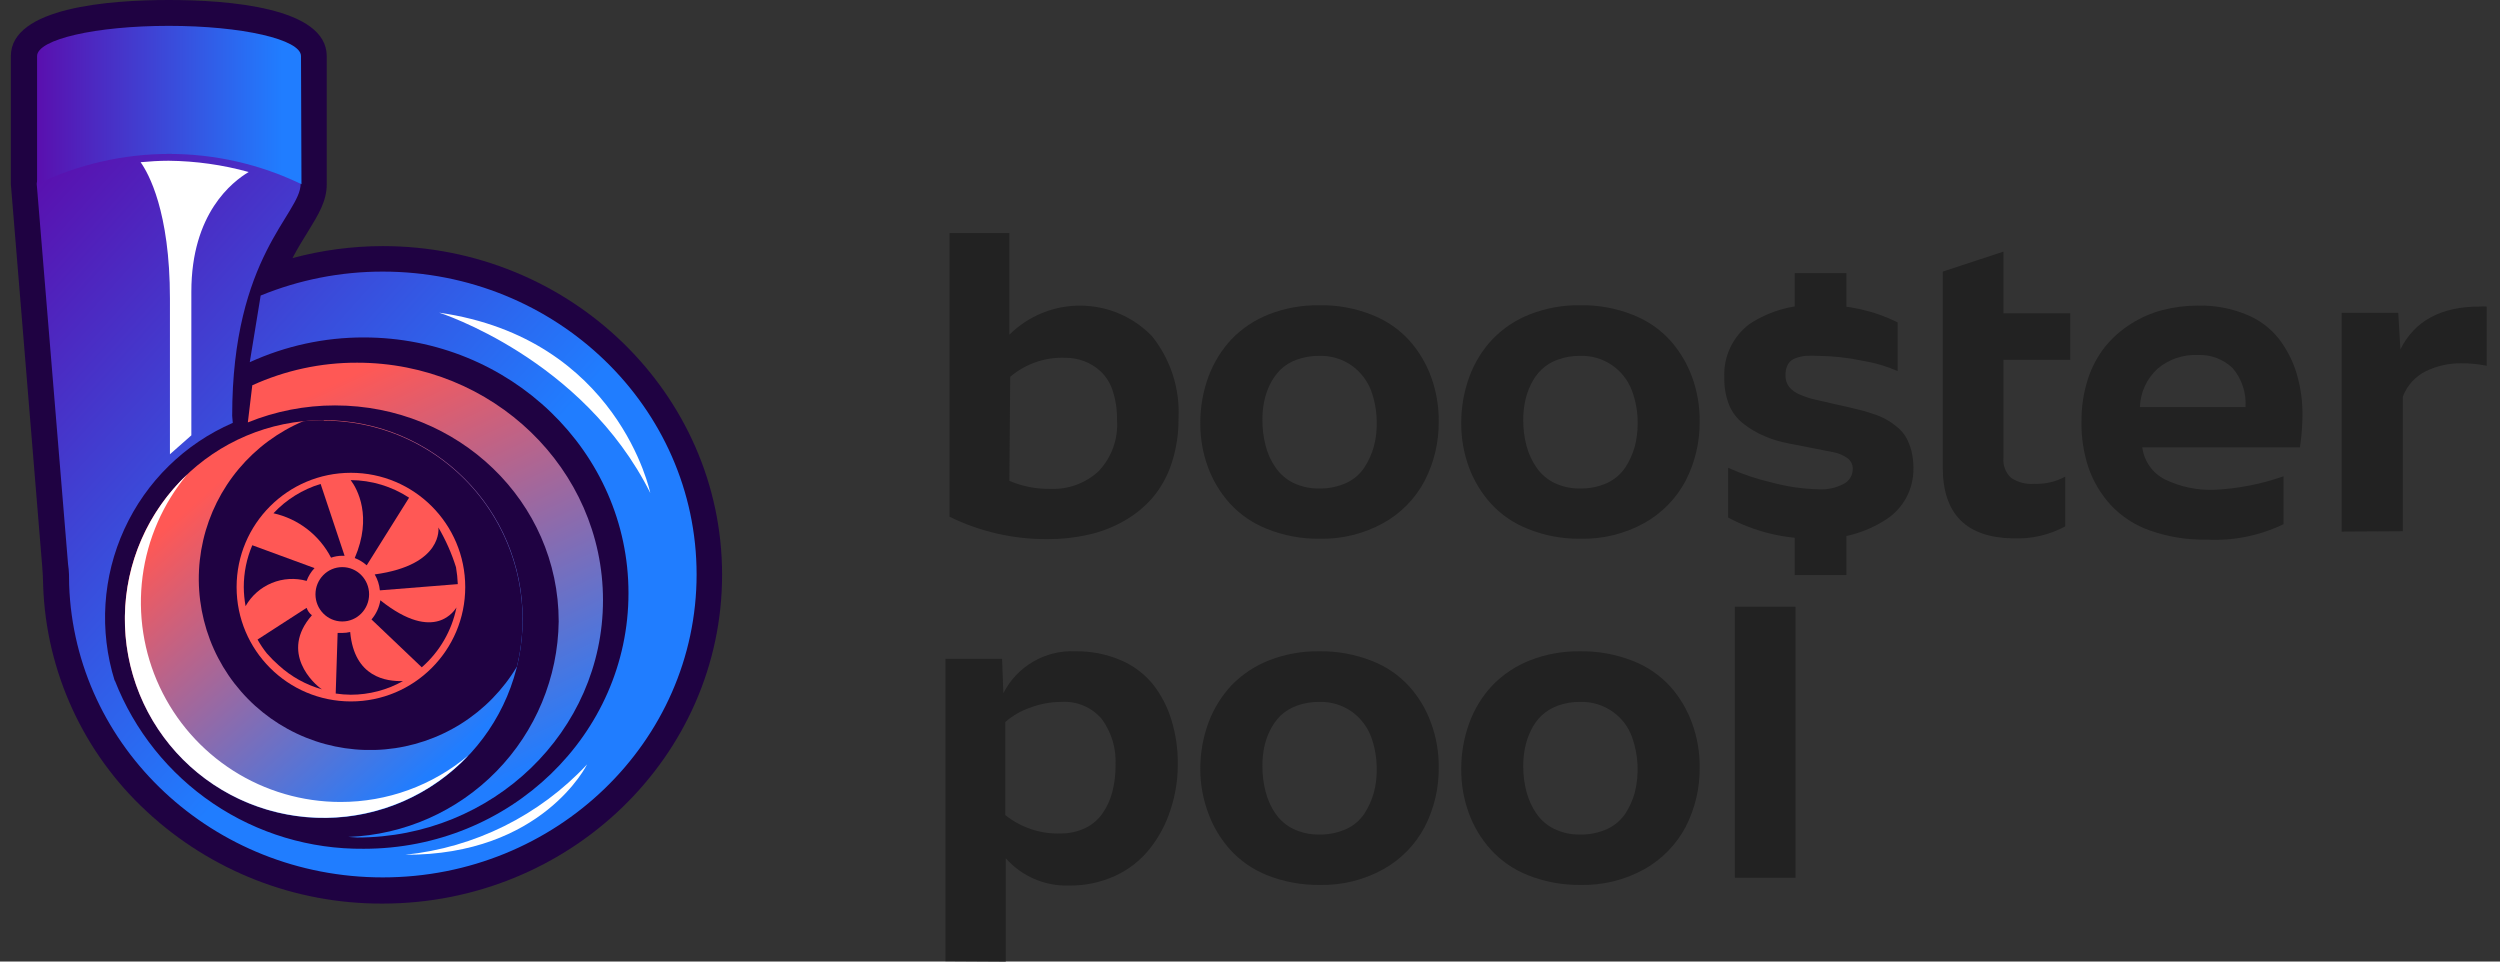 <svg width="117" height="45" viewBox="0 0 117 45" fill="none" xmlns="http://www.w3.org/2000/svg">
<rect x="0" y="0" width="117" height="45" fill="#333333" stroke="none"/>
<path d="M17.907 11.517C16.483 11.52 15.065 11.708 13.689 12.078C13.941 11.596 14.193 11.193 14.412 10.84C14.905 10.039 15.291 9.406 15.291 8.632V2.627C15.291 0.342 10.658 0 7.897 0C5.135 0 0.508 0.342 0.508 2.627V8.621L1.976 26.514C2.004 26.794 2.009 27.074 2.02 27.382V27.432C2.092 29.421 2.557 31.376 3.388 33.184C4.219 34.993 5.399 36.619 6.86 37.969C9.858 40.761 13.806 42.305 17.902 42.288C26.663 42.288 33.794 35.387 33.794 26.9C33.794 18.413 26.669 11.517 17.907 11.517Z" fill="#1F0242"/>
<path d="M15.151 38.283C20.293 38.283 24.461 34.115 24.461 28.973C24.461 23.831 20.293 19.663 15.151 19.663C10.009 19.663 5.841 23.831 5.841 28.973C5.841 34.115 10.009 38.283 15.151 38.283Z" fill="url(#paint0_linear_220_7919)"/>
<path d="M15.151 19.663C14.831 19.663 14.511 19.679 14.193 19.713C13.027 20.206 11.995 20.969 11.181 21.937C10.367 22.906 9.794 24.054 9.509 25.287C9.224 26.52 9.235 27.803 9.542 29.031C9.848 30.259 10.441 31.397 11.273 32.351C12.104 33.306 13.149 34.05 14.323 34.522C15.497 34.995 16.766 35.182 18.027 35.07C19.287 34.957 20.503 34.547 21.575 33.874C22.646 33.201 23.543 32.284 24.192 31.197C24.525 29.828 24.543 28.4 24.245 27.023C23.946 25.645 23.338 24.353 22.468 23.245C21.597 22.136 20.486 21.24 19.219 20.623C17.951 20.007 16.56 19.686 15.151 19.685V19.663Z" fill="#1F0242"/>
<path d="M16.423 32.827C19.377 32.827 21.773 30.431 21.773 27.477C21.773 24.522 19.377 22.127 16.423 22.127C13.468 22.127 11.073 24.522 11.073 27.477C11.073 30.431 13.468 32.827 16.423 32.827Z" fill="#FF5855"/>
<path d="M16.299 39.168C18.921 39.071 21.404 37.97 23.237 36.093C25.07 34.217 26.112 31.708 26.147 29.085C26.147 23.483 21.459 18.974 15.678 18.974C14.28 18.973 12.895 19.243 11.599 19.769L11.807 18.032C13.347 17.331 15.021 16.969 16.714 16.974C23.066 16.974 28.22 21.948 28.22 28.088C28.22 34.227 23.066 39.196 16.714 39.196" fill="url(#paint1_linear_220_7919)"/>
<path d="M5.376 31.852C6.289 34.191 7.893 36.196 9.973 37.602C12.053 39.008 14.512 39.747 17.022 39.723C23.867 39.723 29.413 34.367 29.413 27.757C29.413 21.147 23.867 15.792 17.022 15.792C15.182 15.79 13.363 16.186 11.689 16.951L12.199 13.831C14.012 13.09 15.953 12.709 17.913 12.711C26.024 12.711 32.601 19.058 32.601 26.883C32.601 34.709 26.024 41.062 17.913 41.062C9.969 41.062 3.499 34.978 3.236 27.371C3.236 27.052 3.236 26.727 3.185 26.402L1.718 8.605C1.718 7.82 4.519 7.187 7.88 7.187C11.241 7.187 14.07 7.82 14.07 8.605C14.07 10.022 10.866 11.966 10.866 19.461L10.894 19.791C8.647 20.767 6.84 22.537 5.82 24.763C4.799 26.989 4.637 29.514 5.365 31.852H5.376Z" fill="url(#paint2_linear_220_7919)"/>
<path d="M14.087 2.627C14.087 1.843 11.314 1.21 7.897 1.21C4.48 1.21 1.735 1.843 1.735 2.627V8.621C3.664 7.688 5.779 7.204 7.922 7.204C10.065 7.204 12.18 7.688 14.109 8.621" fill="url(#paint3_linear_220_7919)"/>
<path d="M20.551 14.632C20.551 14.632 27.273 16.761 30.433 23.069C30.433 23.069 28.943 15.837 20.551 14.632Z" fill="white"/>
<path d="M7.897 7.523C7.448 7.523 7.006 7.551 6.58 7.591C6.944 8.1 7.953 9.887 7.953 13.977V21.259L8.955 20.374C8.955 20.374 8.955 17.136 8.955 13.652C8.955 9.971 10.888 8.498 11.639 8.05C10.419 7.713 9.161 7.536 7.897 7.523Z" fill="white"/>
<path d="M15.93 37.532C14.154 37.531 12.415 37.023 10.917 36.069C9.419 35.115 8.224 33.753 7.472 32.144C6.72 30.535 6.443 28.745 6.672 26.984C6.901 25.223 7.627 23.564 8.765 22.2C7.859 23.054 7.134 24.081 6.633 25.221C6.131 26.36 5.863 27.588 5.845 28.833C5.827 30.078 6.058 31.314 6.526 32.467C6.994 33.621 7.689 34.669 8.569 35.549C9.45 36.429 10.498 37.124 11.651 37.592C12.805 38.06 14.04 38.291 15.285 38.273C16.53 38.255 17.758 37.987 18.898 37.486C20.037 36.984 21.064 36.259 21.918 35.353C20.242 36.764 18.121 37.536 15.93 37.532Z" fill="white"/>
<path d="M18.96 40.003C22.216 39.669 25.241 38.167 27.475 35.774C27.475 35.774 25.385 40.031 18.96 40.003Z" fill="white"/>
<path d="M16.602 26.116C16.808 26.195 16.997 26.311 17.162 26.457L19.145 23.292C18.332 22.76 17.383 22.474 16.412 22.469C16.725 22.883 17.437 24.177 16.602 26.116Z" fill="#1F0242"/>
<path d="M17.537 26.883C17.671 27.111 17.753 27.365 17.778 27.628L21.425 27.337C21.414 27.072 21.386 26.808 21.341 26.547C21.138 25.898 20.861 25.274 20.517 24.687C20.517 24.687 20.769 26.441 17.537 26.883Z" fill="#1F0242"/>
<path d="M16.389 29.578C16.266 29.607 16.14 29.622 16.013 29.622C15.941 29.622 15.873 29.622 15.801 29.622L15.711 32.457C15.944 32.493 16.18 32.511 16.417 32.513C17.272 32.513 18.113 32.293 18.859 31.874C18.097 31.897 16.579 31.712 16.389 29.578Z" fill="#1F0242"/>
<path d="M16.019 29.085C16.712 29.085 17.274 28.515 17.274 27.813C17.274 27.111 16.712 26.541 16.019 26.541C15.326 26.541 14.764 27.111 14.764 27.813C14.764 28.515 15.326 29.085 16.019 29.085Z" fill="#1F0242"/>
<path d="M17.801 28.093C17.748 28.425 17.605 28.735 17.386 28.99L19.739 31.23C20.574 30.501 21.145 29.516 21.363 28.429C21.313 28.491 20.389 30.16 17.801 28.093Z" fill="#1F0242"/>
<path d="M14.597 28.794C14.482 28.705 14.396 28.584 14.35 28.447L12.053 29.931C12.181 30.159 12.327 30.377 12.49 30.581C12.664 30.78 12.852 30.967 13.05 31.141C13.626 31.666 14.317 32.05 15.067 32.261C14.692 32.015 13.067 30.542 14.597 28.794Z" fill="#1F0242"/>
<path d="M14.35 27.186C14.431 26.963 14.557 26.759 14.72 26.587L11.807 25.517C11.543 26.137 11.408 26.803 11.409 27.477C11.411 27.776 11.44 28.074 11.493 28.368C11.769 27.88 12.2 27.499 12.718 27.285C13.236 27.071 13.81 27.036 14.35 27.186Z" fill="#1F0242"/>
<path d="M15.493 26.099C15.661 26.041 15.836 26.011 16.014 26.01H16.126L15.005 22.648C14.162 22.904 13.4 23.377 12.798 24.021C13.372 24.149 13.911 24.402 14.376 24.761C14.842 25.12 15.223 25.577 15.493 26.099Z" fill="#1F0242"/>
<path d="M44.438 24.183V10.907H47.239V15.663C47.679 15.226 48.203 14.88 48.778 14.647C49.353 14.413 49.968 14.296 50.589 14.303C51.209 14.309 51.823 14.438 52.393 14.683C52.963 14.928 53.479 15.284 53.911 15.73C54.788 16.823 55.231 18.202 55.154 19.601C55.161 20.311 55.051 21.017 54.829 21.691C54.641 22.272 54.342 22.812 53.95 23.282C53.571 23.719 53.12 24.088 52.617 24.374C52.093 24.674 51.526 24.894 50.936 25.024C50.309 25.166 49.669 25.235 49.026 25.231C47.436 25.243 45.865 24.885 44.438 24.183ZM47.239 22.503C47.846 22.763 48.501 22.891 49.16 22.878C49.985 22.915 50.791 22.622 51.401 22.066C51.71 21.745 51.947 21.363 52.098 20.944C52.248 20.525 52.309 20.079 52.275 19.635C52.284 19.177 52.215 18.72 52.073 18.285C51.965 17.942 51.772 17.632 51.513 17.383C51.288 17.172 51.023 17.009 50.734 16.901C50.446 16.794 50.14 16.741 49.833 16.744C48.9 16.712 47.989 17.029 47.278 17.635L47.239 22.503Z" fill="#222222"/>
<path d="M56.174 19.819C56.168 19.072 56.297 18.331 56.555 17.629C56.796 16.976 57.166 16.378 57.641 15.87C58.137 15.359 58.737 14.962 59.4 14.705C60.145 14.417 60.938 14.274 61.736 14.285C62.58 14.269 63.417 14.421 64.201 14.733C64.874 14.992 65.476 15.404 65.96 15.937C66.407 16.438 66.753 17.02 66.98 17.651C67.217 18.307 67.337 18.999 67.333 19.696C67.346 20.669 67.121 21.631 66.677 22.497C66.238 23.333 65.564 24.022 64.739 24.48C63.824 24.984 62.792 25.238 61.748 25.214C60.909 25.223 60.078 25.067 59.3 24.755C58.633 24.494 58.035 24.084 57.552 23.556C57.104 23.057 56.756 22.477 56.527 21.847C56.291 21.197 56.172 20.511 56.174 19.819ZM59.081 19.657C59.079 20.063 59.129 20.468 59.232 20.861C59.324 21.224 59.48 21.567 59.692 21.875C59.904 22.184 60.191 22.433 60.526 22.598C60.904 22.779 61.318 22.869 61.736 22.861C62.176 22.87 62.613 22.78 63.014 22.598C63.356 22.441 63.647 22.19 63.854 21.875C64.047 21.58 64.194 21.257 64.291 20.917C64.387 20.565 64.434 20.201 64.431 19.836C64.437 19.305 64.348 18.778 64.168 18.279C63.989 17.814 63.679 17.412 63.277 17.119C62.828 16.801 62.287 16.637 61.736 16.654C61.377 16.65 61.02 16.711 60.683 16.834C60.398 16.934 60.139 17.094 59.921 17.304C59.723 17.506 59.558 17.739 59.434 17.993C59.309 18.249 59.217 18.52 59.16 18.8C59.105 19.082 59.078 19.369 59.081 19.657Z" fill="#222222"/>
<path d="M68.386 19.819C68.38 19.072 68.51 18.331 68.767 17.629C69.006 16.975 69.376 16.377 69.854 15.87C70.349 15.359 70.949 14.962 71.613 14.705C72.355 14.417 73.146 14.274 73.943 14.285C74.788 14.269 75.628 14.421 76.413 14.733C77.085 14.993 77.687 15.405 78.172 15.937C78.617 16.439 78.963 17.021 79.192 17.651C79.43 18.307 79.549 18.999 79.545 19.696C79.558 20.669 79.333 21.631 78.889 22.497C78.448 23.331 77.775 24.02 76.951 24.48C76.034 24.985 75 25.238 73.954 25.214C73.118 25.223 72.288 25.067 71.512 24.755C70.844 24.495 70.246 24.085 69.764 23.556C69.316 23.057 68.968 22.477 68.739 21.847C68.503 21.197 68.384 20.511 68.386 19.819ZM71.288 19.657C71.285 20.063 71.336 20.468 71.439 20.861C71.535 21.223 71.692 21.566 71.904 21.875C72.116 22.184 72.403 22.433 72.739 22.598C73.114 22.779 73.526 22.869 73.943 22.861C74.385 22.871 74.823 22.781 75.226 22.598C75.566 22.437 75.856 22.188 76.066 21.875C76.259 21.58 76.406 21.257 76.503 20.917C76.596 20.564 76.643 20.201 76.643 19.836C76.65 19.305 76.559 18.777 76.374 18.279C76.19 17.788 75.856 17.366 75.42 17.075C74.984 16.783 74.467 16.636 73.943 16.654C73.586 16.65 73.231 16.711 72.895 16.834C72.611 16.934 72.351 17.094 72.134 17.304C71.931 17.503 71.766 17.736 71.646 17.993C71.518 18.248 71.426 18.52 71.372 18.8C71.315 19.082 71.287 19.369 71.288 19.657Z" fill="#222222"/>
<path d="M80.698 17.679C80.673 17.197 80.766 16.716 80.971 16.278C81.175 15.841 81.483 15.46 81.869 15.17C82.862 14.514 84.043 14.203 85.23 14.284C86.47 14.263 87.698 14.537 88.81 15.086V17.366C88.294 17.141 87.752 16.981 87.197 16.889C86.506 16.742 85.802 16.663 85.096 16.654C84.9 16.644 84.704 16.644 84.508 16.654C84.347 16.67 84.189 16.706 84.037 16.761C83.888 16.81 83.761 16.912 83.679 17.046C83.593 17.208 83.553 17.39 83.561 17.573C83.556 17.764 83.615 17.951 83.729 18.105C83.869 18.272 84.051 18.399 84.256 18.475C84.483 18.574 84.719 18.651 84.961 18.704L85.863 18.912L86.02 18.945L86.844 19.136C87.062 19.186 87.309 19.253 87.583 19.343C87.814 19.412 88.037 19.503 88.25 19.617C88.436 19.72 88.612 19.84 88.776 19.976C88.946 20.112 89.09 20.277 89.202 20.463C89.311 20.664 89.395 20.876 89.454 21.096C89.519 21.364 89.551 21.639 89.549 21.914C89.557 22.388 89.444 22.856 89.222 23.274C89 23.693 88.675 24.048 88.278 24.306C87.293 24.948 86.13 25.264 84.956 25.208C83.535 25.231 82.131 24.892 80.878 24.222V21.892C81.533 22.189 82.216 22.419 82.917 22.581C83.648 22.779 84.4 22.886 85.157 22.9C85.547 22.917 85.933 22.83 86.278 22.648C86.41 22.582 86.52 22.481 86.597 22.355C86.673 22.229 86.712 22.084 86.709 21.937C86.71 21.84 86.688 21.743 86.644 21.657C86.6 21.57 86.536 21.495 86.457 21.438C86.253 21.295 86.019 21.2 85.774 21.158L84.81 20.968L83.69 20.749C83.305 20.677 82.929 20.563 82.569 20.407C82.228 20.262 81.906 20.073 81.612 19.847C81.312 19.618 81.076 19.315 80.928 18.968C80.765 18.558 80.687 18.12 80.698 17.679Z" fill="#222222"/>
<path d="M90.921 21.875V12.711L93.761 11.775V14.66H96.887V16.839H93.761V21.438C93.746 21.61 93.771 21.782 93.833 21.942C93.895 22.103 93.993 22.247 94.12 22.363C94.436 22.575 94.816 22.674 95.196 22.643C95.703 22.665 96.206 22.549 96.652 22.307V24.637C95.91 25.036 95.074 25.229 94.232 25.197C92.025 25.167 90.921 24.06 90.921 21.875Z" fill="#222222"/>
<path d="M97.414 19.719C97.408 19.05 97.508 18.384 97.711 17.747C97.888 17.192 98.163 16.674 98.524 16.218C98.867 15.8 99.275 15.44 99.734 15.153C100.191 14.864 100.689 14.646 101.213 14.509C101.762 14.369 102.326 14.299 102.893 14.302C103.661 14.287 104.424 14.43 105.134 14.722C105.735 14.964 106.263 15.36 106.663 15.87C107.033 16.358 107.312 16.908 107.487 17.495C107.671 18.122 107.762 18.773 107.756 19.427C107.752 19.932 107.712 20.435 107.638 20.934H100.26C100.3 21.253 100.418 21.558 100.604 21.821C100.79 22.084 101.037 22.297 101.325 22.441C102.042 22.786 102.832 22.951 103.627 22.923C104.733 22.871 105.826 22.658 106.87 22.29V24.531C105.747 25.074 104.503 25.323 103.257 25.253C102.359 25.271 101.466 25.127 100.619 24.828C99.921 24.586 99.293 24.178 98.787 23.64C98.325 23.136 97.971 22.543 97.745 21.898C97.511 21.196 97.399 20.459 97.414 19.719ZM100.159 19.052H105.089C105.136 18.39 104.921 17.736 104.49 17.231C104.275 17.023 104.021 16.861 103.741 16.755C103.462 16.649 103.164 16.601 102.865 16.615C102.175 16.581 101.498 16.811 100.972 17.259C100.721 17.488 100.52 17.764 100.378 18.072C100.237 18.38 100.158 18.713 100.148 19.052H100.159Z" fill="#222222"/>
<path d="M109.587 24.878V14.638H112.237L112.338 16.352C113.004 15.013 114.242 14.347 116.041 14.347C116.152 14.338 116.265 14.338 116.377 14.347V17.119C115.99 17.04 115.595 17 115.2 17.002C114.618 16.994 114.043 17.122 113.52 17.377C113.025 17.626 112.643 18.052 112.45 18.57V24.861L109.587 24.878Z" fill="#222222"/>
<path d="M44.247 44.983V30.833H46.897L46.958 32.441C47.271 31.826 47.754 31.313 48.35 30.966C48.946 30.618 49.63 30.449 50.319 30.48C51.05 30.467 51.776 30.609 52.448 30.895C53.032 31.141 53.547 31.526 53.95 32.015C54.344 32.515 54.641 33.085 54.823 33.696C55.029 34.363 55.129 35.059 55.12 35.757C55.125 36.492 55.007 37.223 54.773 37.919C54.562 38.576 54.233 39.189 53.804 39.729C53.375 40.266 52.826 40.696 52.202 40.984C51.523 41.297 50.782 41.454 50.034 41.443C49.476 41.462 48.921 41.357 48.409 41.136C47.897 40.916 47.44 40.584 47.07 40.166V45L44.247 44.983ZM47.048 38.144C47.785 38.737 48.713 39.043 49.658 39.006C50.058 39.007 50.453 38.917 50.812 38.743C51.136 38.583 51.412 38.342 51.614 38.043C51.822 37.738 51.974 37.398 52.062 37.04C52.163 36.637 52.212 36.223 52.207 35.807C52.247 35.038 52.022 34.279 51.569 33.656C51.336 33.381 51.042 33.164 50.71 33.024C50.378 32.884 50.018 32.824 49.658 32.85C49.164 32.852 48.675 32.943 48.213 33.119C47.784 33.263 47.388 33.492 47.048 33.791V38.144Z" fill="#222222"/>
<path d="M56.174 36.014C56.168 35.267 56.297 34.525 56.555 33.824C56.796 33.171 57.166 32.573 57.641 32.065C58.138 31.556 58.738 31.159 59.4 30.9C60.145 30.612 60.938 30.469 61.736 30.48C62.579 30.467 63.417 30.619 64.201 30.928C64.874 31.186 65.476 31.599 65.96 32.132C66.408 32.634 66.755 33.218 66.98 33.852C67.218 34.507 67.338 35.2 67.333 35.897C67.347 36.87 67.122 37.832 66.677 38.698C66.238 39.533 65.564 40.222 64.739 40.681C63.825 41.188 62.792 41.441 61.748 41.415C60.91 41.423 60.079 41.269 59.3 40.961C58.642 40.698 58.052 40.29 57.574 39.768C57.126 39.269 56.778 38.689 56.549 38.059C56.303 37.405 56.176 36.713 56.174 36.014ZM59.081 35.852C59.079 36.258 59.129 36.663 59.232 37.056C59.324 37.421 59.48 37.766 59.692 38.076C59.904 38.383 60.191 38.63 60.526 38.793C60.904 38.974 61.318 39.064 61.736 39.056C62.176 39.065 62.613 38.975 63.014 38.793C63.355 38.638 63.647 38.389 63.854 38.076C64.047 37.778 64.194 37.453 64.291 37.112C64.387 36.76 64.434 36.396 64.431 36.031C64.437 35.502 64.348 34.977 64.168 34.48C63.99 34.013 63.681 33.608 63.277 33.314C62.828 32.995 62.287 32.832 61.736 32.849C61.377 32.845 61.02 32.906 60.683 33.029C60.4 33.133 60.141 33.293 59.921 33.499C59.723 33.701 59.558 33.934 59.434 34.188C59.309 34.445 59.217 34.716 59.16 34.995C59.105 35.277 59.078 35.564 59.081 35.852Z" fill="#222222"/>
<path d="M68.386 36.014C68.38 35.267 68.51 34.525 68.767 33.824C69.006 33.17 69.376 32.572 69.854 32.065C70.35 31.556 70.95 31.159 71.613 30.9C72.355 30.612 73.146 30.47 73.943 30.48C74.788 30.467 75.627 30.619 76.413 30.928C77.085 31.188 77.687 31.6 78.172 32.132C78.619 32.635 78.965 33.219 79.192 33.852C79.43 34.507 79.55 35.2 79.545 35.897C79.559 36.87 79.334 37.832 78.889 38.698C78.448 39.532 77.775 40.221 76.951 40.681C76.035 41.188 75.001 41.441 73.954 41.415C73.118 41.423 72.289 41.269 71.512 40.961C70.844 40.699 70.246 40.287 69.764 39.756C69.316 39.258 68.968 38.678 68.739 38.048C68.502 37.396 68.383 36.708 68.386 36.014ZM71.288 35.852C71.285 36.258 71.336 36.663 71.439 37.056C71.535 37.42 71.692 37.765 71.904 38.076C72.116 38.383 72.403 38.63 72.739 38.793C73.114 38.974 73.526 39.064 73.943 39.056C74.385 39.066 74.823 38.976 75.226 38.793C75.566 38.634 75.856 38.386 76.066 38.076C76.259 37.778 76.406 37.453 76.503 37.112C76.725 36.242 76.68 35.324 76.374 34.48C76.201 34.01 75.891 33.604 75.484 33.314C75.035 32.995 74.493 32.831 73.943 32.849C73.586 32.845 73.231 32.906 72.895 33.029C72.612 33.133 72.353 33.293 72.134 33.499C71.931 33.698 71.766 33.931 71.646 34.188C71.519 34.444 71.427 34.715 71.372 34.995C71.315 35.277 71.287 35.564 71.288 35.852Z" fill="#222222"/>
<path d="M81.191 41.078V28.396H84.032V41.078H81.191Z" fill="#222222"/>
<path d="M86.413 12.783H83.993V15.393H86.413V12.783Z" fill="#222222"/>
<path d="M86.413 24.301H83.993V26.912H86.413V24.301Z" fill="#222222"/>
<defs>
<linearGradient id="paint0_linear_220_7919" x1="9.846" y1="22.867" x2="20.876" y2="35.561" gradientUnits="userSpaceOnUse">
<stop stop-color="#FF5855"/>
<stop offset="1" stop-color="#207DFF"/>
</linearGradient>
<linearGradient id="paint1_linear_220_7919" x1="15.515" y1="17.988" x2="24.086" y2="36.3" gradientUnits="userSpaceOnUse">
<stop stop-color="#FF5855"/>
<stop offset="1" stop-color="#207DFF"/>
</linearGradient>
<linearGradient id="paint2_linear_220_7919" x1="-0.484" y1="10.442" x2="18.904" y2="27.791" gradientUnits="userSpaceOnUse">
<stop stop-color="#5A0FAE"/>
<stop offset="1" stop-color="#207DFF"/>
</linearGradient>
<linearGradient id="paint3_linear_220_7919" x1="1.69" y1="4.907" x2="13.202" y2="4.907" gradientUnits="userSpaceOnUse">
<stop stop-color="#5A0FAE"/>
<stop offset="1" stop-color="#207DFF"/>
</linearGradient>
</defs>
</svg>
